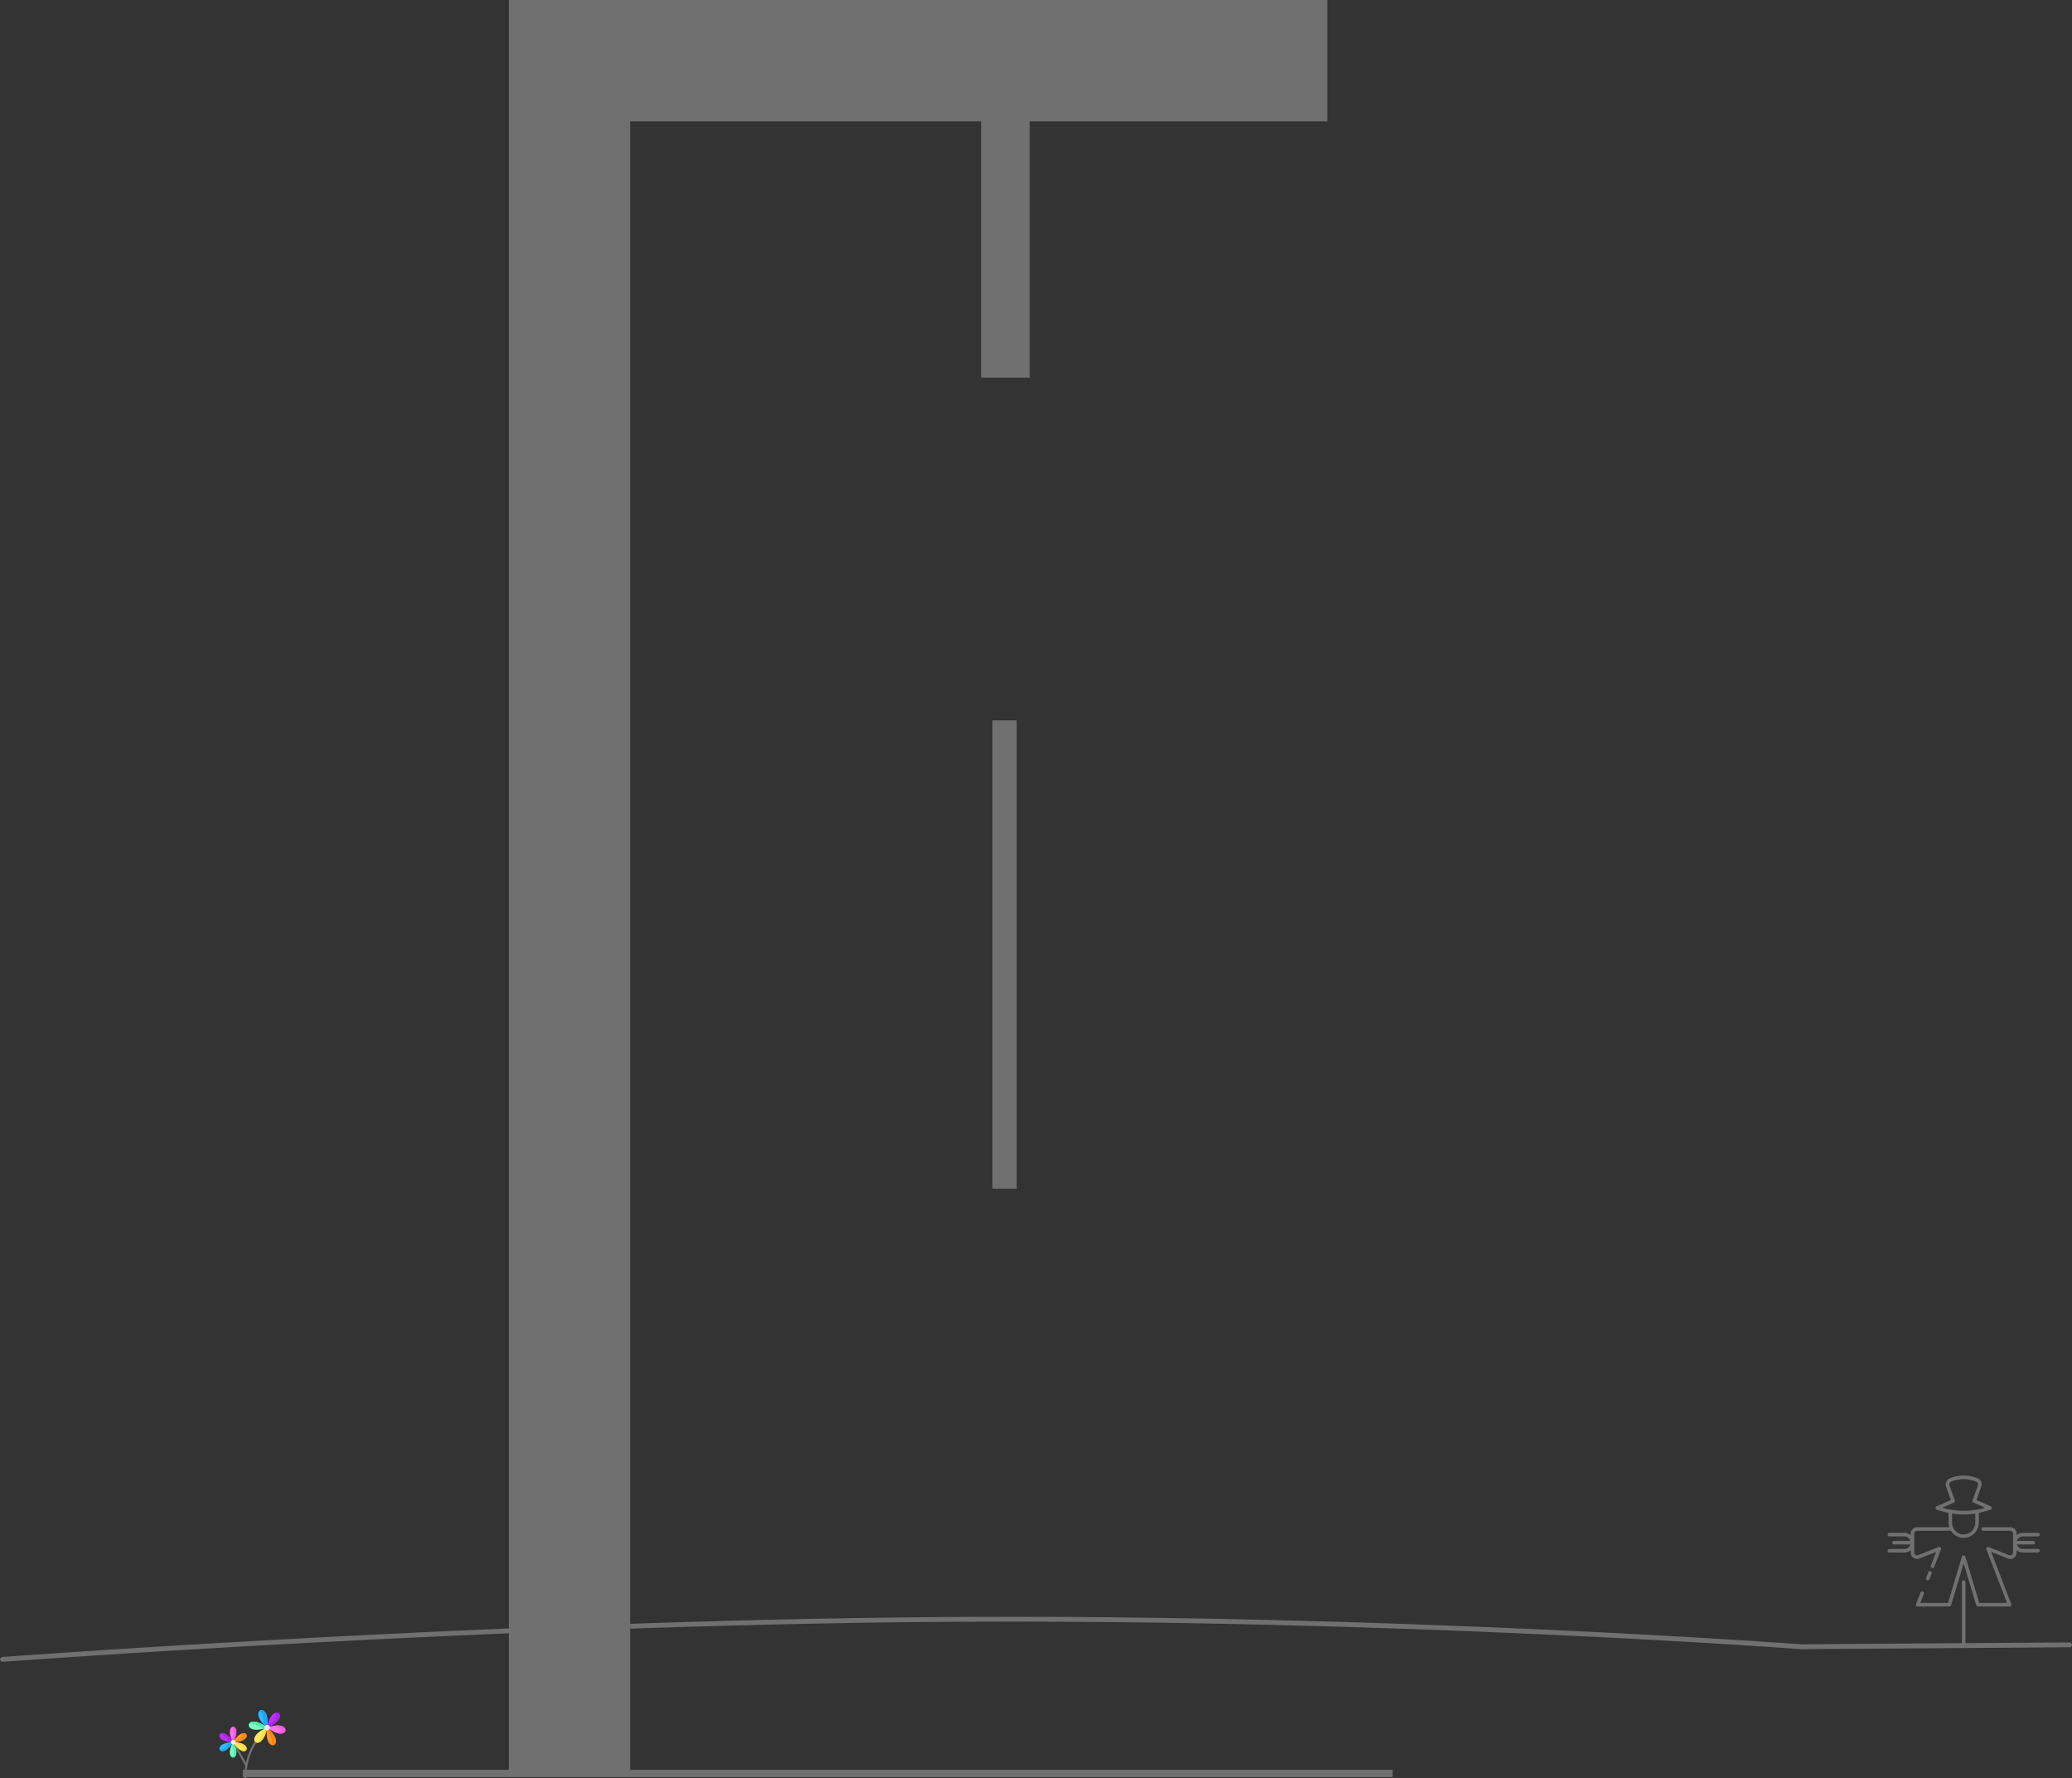 <svg xmlns="http://www.w3.org/2000/svg" width="854.079" height="732.917" viewBox="0 0 854.079 732.917">
  <rect x="0" y="0" width="854.079" height="732.917" fill="#333333" stroke="none"/>
  <g id="Group_6" data-name="Group 6" transform="translate(-935.428 -219.583)">
    <line id="c" y2="193" transform="translate(1349.5 516.5)" fill="none" stroke="#707070" stroke-width="10"/>
    <g id="statick">
      <path id="Path_1" data-name="Path 1" d="M3329.169,950.768V244.583h312.368" transform="translate(-2159)" fill="none" stroke="#707070" stroke-width="50"/>
      <path id="Path_2" data-name="Path 2" d="M3508.882,244.583V375.238" transform="translate(-2159)" fill="none" stroke="#707070" stroke-width="20"/>
      <path id="Path_3" data-name="Path 3" d="M0,6S202.9-9.168,388.235-10.473,741.34.779,741.34.779L852,0" transform="translate(936.5 897.5)" fill="none" stroke="#707070" stroke-linecap="round" stroke-width="2"/>
      <path id="Path_35" data-name="Path 35" d="M0,0H474" transform="translate(1035.5 950.5)" fill="none" stroke="#707070" stroke-width="3"/>
      <g id="_x33_8_Scarecrow" transform="translate(1676.628 818.974)">
        <g id="Group_1" data-name="Group 1" transform="translate(36.872 8.76)">
          <path id="Path_4" data-name="Path 4" d="M43.8,39.016H37.609a.737.737,0,0,0,0,1.474H43.8a4.042,4.042,0,0,0,2.589-.936v.923a2.648,2.648,0,0,0,3.626,2.462l6.875-2.726-2.18,5.653a.737.737,0,0,0,1.376.531l2.786-7.225a.737.737,0,0,0-.96-.95L49.47,41.569a1.171,1.171,0,0,1-1.608-1.091V32.693a1.173,1.173,0,0,1,1.172-1.172H62.95a6.242,6.242,0,0,0,11.517-3.34V24.147a34.608,34.608,0,0,0,4.859-1.338.737.737,0,0,0,.053-1.368L73.5,18.817l1.989-5.539a2.66,2.66,0,0,0-1.532-3.365,14.819,14.819,0,0,0-11.462,0,2.659,2.659,0,0,0-1.532,3.365l1.989,5.539-5.882,2.624a.737.737,0,0,0,.053,1.368,34.617,34.617,0,0,0,4.859,1.338v4.035a6.276,6.276,0,0,0,.283,1.865H49.034a2.65,2.65,0,0,0-2.647,2.646V33.3a4.042,4.042,0,0,0-2.589-.936H37.609a.737.737,0,1,0,0,1.474H43.8a2.582,2.582,0,0,1,2.467,1.849h-6.73a.737.737,0,1,0,0,1.474h6.73A2.582,2.582,0,0,1,43.8,39.016ZM64.174,19.884a.737.737,0,0,0,.393-.922l-2.22-6.182a1.19,1.19,0,0,1,.7-1.5,13.4,13.4,0,0,1,10.356,0,1.19,1.19,0,0,1,.7,1.5l-2.22,6.182a.737.737,0,0,0,.394.922l4.756,2.122a30.657,30.657,0,0,1-17.609,0Zm8.818,4.521v3.776a4.77,4.77,0,1,1-9.539,0V24.405A31.037,31.037,0,0,0,72.992,24.405Z" transform="translate(-36.872 -8.76)" fill="#707070"/>
          <path id="Path_5" data-name="Path 5" d="M149.422,284.156a.738.738,0,0,0-.954.421l-.892,2.3a.737.737,0,1,0,1.374.533l.892-2.3A.737.737,0,0,0,149.422,284.156Z" transform="translate(-131.693 -244.707)" fill="#707070"/>
          <path id="Path_6" data-name="Path 6" d="M162.522,161.319h6.189a.737.737,0,1,0,0-1.474h-6.189a4.042,4.042,0,0,0-2.589.936v-.611a2.649,2.649,0,0,0-2.646-2.646H146.141a.737.737,0,0,0,0,1.474h11.146a1.173,1.173,0,0,1,1.172,1.172v7.785a1.171,1.171,0,0,1-1.608,1.091L148.41,165.7a.736.736,0,0,0-.959.95l8.519,22.094h-11.44L138.8,169.637a.737.737,0,0,0-1.413,0l-5.725,19.106h-11.44l1.457-3.782a.737.737,0,1,0-1.376-.53l-1.843,4.784a.737.737,0,0,0,.688,1h13.063a.738.738,0,0,0,.706-.526l5.176-17.275,5.177,17.275a.738.738,0,0,0,.706.526h13.063a.737.737,0,0,0,.687-1l-8.3-21.525,6.875,2.726a2.648,2.648,0,0,0,3.626-2.462v-.924a4.042,4.042,0,0,0,2.589.936h6.189a.737.737,0,1,0,0-1.474h-6.189a2.582,2.582,0,0,1-2.467-1.849h6.73a.737.737,0,1,0,0-1.474h-6.73A2.583,2.583,0,0,1,162.522,161.319Z" transform="translate(-106.747 -136.237)" fill="#707070"/>
          <path id="Path_7" data-name="Path 7" d="M135.961,310.278a.737.737,0,0,0-.737.737v25.41H116.658a.737.737,0,1,0,0,1.474h38.605a.737.737,0,1,0,0-1.474H136.7v-25.41A.737.737,0,0,0,135.961,310.278Z" transform="translate(-104.61 -267.134)" fill="#707070"/>
        </g>
      </g>
      <g id="flower" transform="translate(1017.811 924.389)">
        <path id="Path_8" data-name="Path 8" d="M113.027,226.724a.418.418,0,0,0-.6.1,26.054,26.054,0,0,0-3.883,9.031l-4.943-8.643a.418.418,0,1,0-.726.415L108.3,237.1a28.215,28.215,0,0,0-.4,4.766.429.429,0,0,0,.405.434.418.418,0,0,0,.43-.418,26.476,26.476,0,0,1,1.441-8.723,25.317,25.317,0,0,1,2.95-5.875A.417.417,0,0,0,113.027,226.724Z" transform="translate(-89.541 -214.194)" fill="#707070"/>
        <g id="Group_3" data-name="Group 3" transform="translate(8.077 6.888)">
          <g id="Group_2" data-name="Group 2" transform="translate(0)">
            <path id="Path_9" data-name="Path 9" d="M87.145,131.789C91.831,123.351,82.459,123.351,87.145,131.789Z" transform="translate(-81.525 -125.46)" fill="#ff70ea"/>
            <path id="Path_10" data-name="Path 10" d="M100.284,125.635c.8.512,1.29,2.2,0,5.056.158.351.343.719.557,1.1C103.566,126.889,101.538,124.835,100.284,125.635Z" transform="translate(-95.221 -125.466)" fill="#ff54e6"/>
            <path id="Path_11" data-name="Path 11" d="M13.692,240.871C4.041,241.032,8.727,249.149,13.692,240.871Z" transform="translate(-8.077 -234.534)" fill="#33b8ff"/>
            <path id="Path_12" data-name="Path 12" d="M20.223,241a7.866,7.866,0,0,1-3.382,3.386c.913.569,3,.043,5.134-3.519A13.98,13.98,0,0,0,20.223,241Z" transform="translate(-16.36 -234.534)" fill="#16abfa"/>
            <path id="Path_13" data-name="Path 13" d="M87.145,240.92C82.459,249.358,91.831,249.358,87.145,240.92Z" transform="translate(-81.525 -234.581)" fill="#7dffc6"/>
            <path id="Path_14" data-name="Path 14" d="M100.84,240.92c-.214.386-.4.754-.557,1.1,1.29,2.858.8,4.543,0,5.056C101.537,247.88,103.565,245.826,100.84,240.92Z" transform="translate(-95.22 -234.581)" fill="#51f0aa"/>
            <path id="Path_15" data-name="Path 15" d="M13.692,176.828C8.727,168.551,4.041,176.668,13.692,176.828Z" transform="translate(-8.077 -170.497)" fill="#bd31ff"/>
            <path id="Path_16" data-name="Path 16" d="M20.223,176.7a13.974,13.974,0,0,0,1.752.133c-2.136-3.562-4.221-4.088-5.134-3.519A7.866,7.866,0,0,1,20.223,176.7Z" transform="translate(-16.36 -170.498)" fill="#b120f5"/>
            <path id="Path_17" data-name="Path 17" d="M110.517,240.871C115.482,249.149,120.168,241.032,110.517,240.871Z" transform="translate(-104.892 -234.534)" fill="#ffe966"/>
            <path id="Path_18" data-name="Path 18" d="M110.517,240.871l.081.133c3.916.562,4.448,2.721,3.382,3.386C116.931,245.576,117.746,240.991,110.517,240.871Z" transform="translate(-104.892 -234.534)" fill="#fade3d"/>
            <path id="Path_19" data-name="Path 19" d="M110.517,176.828C120.168,176.668,115.482,168.551,110.517,176.828Z" transform="translate(-104.892 -170.497)" fill="#ff982b"/>
            <path id="Path_20" data-name="Path 20" d="M113.979,173.313c1.067.665.534,2.824-3.382,3.386l-.081.133C117.746,176.712,116.931,172.127,113.979,173.313Z" transform="translate(-104.892 -170.501)" fill="#ff8708"/>
          </g>
          <circle id="Ellipse_5" data-name="Ellipse 5" cx="0.899" cy="0.899" r="0.899" transform="translate(4.721 5.435)" fill="#f2f2f2"/>
          <path id="Path_21" data-name="Path 21" d="M102.7,224.453a.893.893,0,0,0-.449.121.9.9,0,0,1,0,1.555.9.9,0,1,0,.449-1.676Z" transform="translate(-97.077 -219.018)" fill="#ebebeb"/>
        </g>
        <g id="Group_5" data-name="Group 5" transform="translate(20.143 0)">
          <g id="Group_4" data-name="Group 4" transform="translate(0 0)">
            <path id="Path_22" data-name="Path 22" d="M366,116.351C375.193,123.543,376.966,112.35,366,116.351Z" transform="translate(-358.417 -109.12)" fill="#ff70ea"/>
            <path id="Path_23" data-name="Path 23" d="M428.5,115.515c2.956.362,3.143,2.732,1.174,3.226C433.732,119.521,433.892,114.964,428.5,115.515Z" transform="translate(-417.483 -109.129)" fill="#ff54e6"/>
            <path id="Path_24" data-name="Path 24" d="M303.234,7.223C304.867-4.333,294.287-.271,303.234,7.223Z" transform="translate(-295.657 0)" fill="#33b8ff"/>
            <path id="Path_25" data-name="Path 25" d="M309.378.3c.933.639,1.766,2.352,1.576,5.492a16.965,16.965,0,0,0,1.525,1.435c.9-6.343-1.886-7.98-3.1-6.928Z" transform="translate(-304.902 -0.005)" fill="#16abfa"/>
            <path id="Path_26" data-name="Path 26" d="M235.419,89.09C226.228,81.9,224.456,93.091,235.419,89.09Z" transform="translate(-227.847 -81.862)" fill="#7dffc6"/>
            <path id="Path_27" data-name="Path 27" d="M237,89.647a17.329,17.329,0,0,0,1.8-.555c-4.055-3.173-6.665-2.768-7.376-1.667C232.674,87.293,234.567,87.814,237,89.647Z" transform="translate(-231.235 -81.864)" fill="#51f0aa"/>
            <path id="Path_28" data-name="Path 28" d="M365.96,24.468C376.785,20.1,367.977,12.973,365.96,24.468Z" transform="translate(-358.377 -17.244)" fill="#bd31ff"/>
            <path id="Path_29" data-name="Path 29" d="M369.056,18.491c1.015.74.807,3.065-2.923,5.117-.062.277-.12.565-.173.867C373.38,21.484,371.575,17.192,369.056,18.491Z" transform="translate(-358.377 -17.251)" fill="#b120f5"/>
            <path id="Path_30" data-name="Path 30" d="M274.73,131.761C263.905,136.124,272.713,143.256,274.73,131.761Z" transform="translate(-267.155 -124.527)" fill="#ffe966"/>
            <path id="Path_31" data-name="Path 31" d="M286.186,132.333c-.725,3.516-2.114,5.12-3.272,5.536,1.221.547,3.616-.778,4.551-6.108C287,131.947,286.578,132.138,286.186,132.333Z" transform="translate(-279.891 -124.527)" fill="#fade3d"/>
            <path id="Path_32" data-name="Path 32" d="M362.918,131.779C361.284,143.335,371.865,139.273,362.918,131.779Z" transform="translate(-355.337 -124.544)" fill="#ff982b"/>
            <path id="Path_33" data-name="Path 33" d="M363.4,131.779c-.072.509-.12.986-.147,1.435,2.506,2.691,2.427,4.754,1.576,5.492C366.792,140.053,369.2,136.637,363.4,131.779Z" transform="translate(-355.817 -124.544)" fill="#ff8708"/>
          </g>
          <circle id="Ellipse_6" data-name="Ellipse 6" cx="1.087" cy="1.087" r="1.087" transform="translate(6.492 6.143)" fill="#f2f2f2"/>
          <path id="Path_34" data-name="Path 34" d="M356.459,111.888a1.082,1.082,0,0,0-.727.141,1.086,1.086,0,0,1,0,1.865,1.087,1.087,0,1,0,.727-2.006Z" transform="translate(-348.71 -105.732)" fill="#ebebeb"/>
        </g>
      </g>
    </g>
  </g>
</svg>
